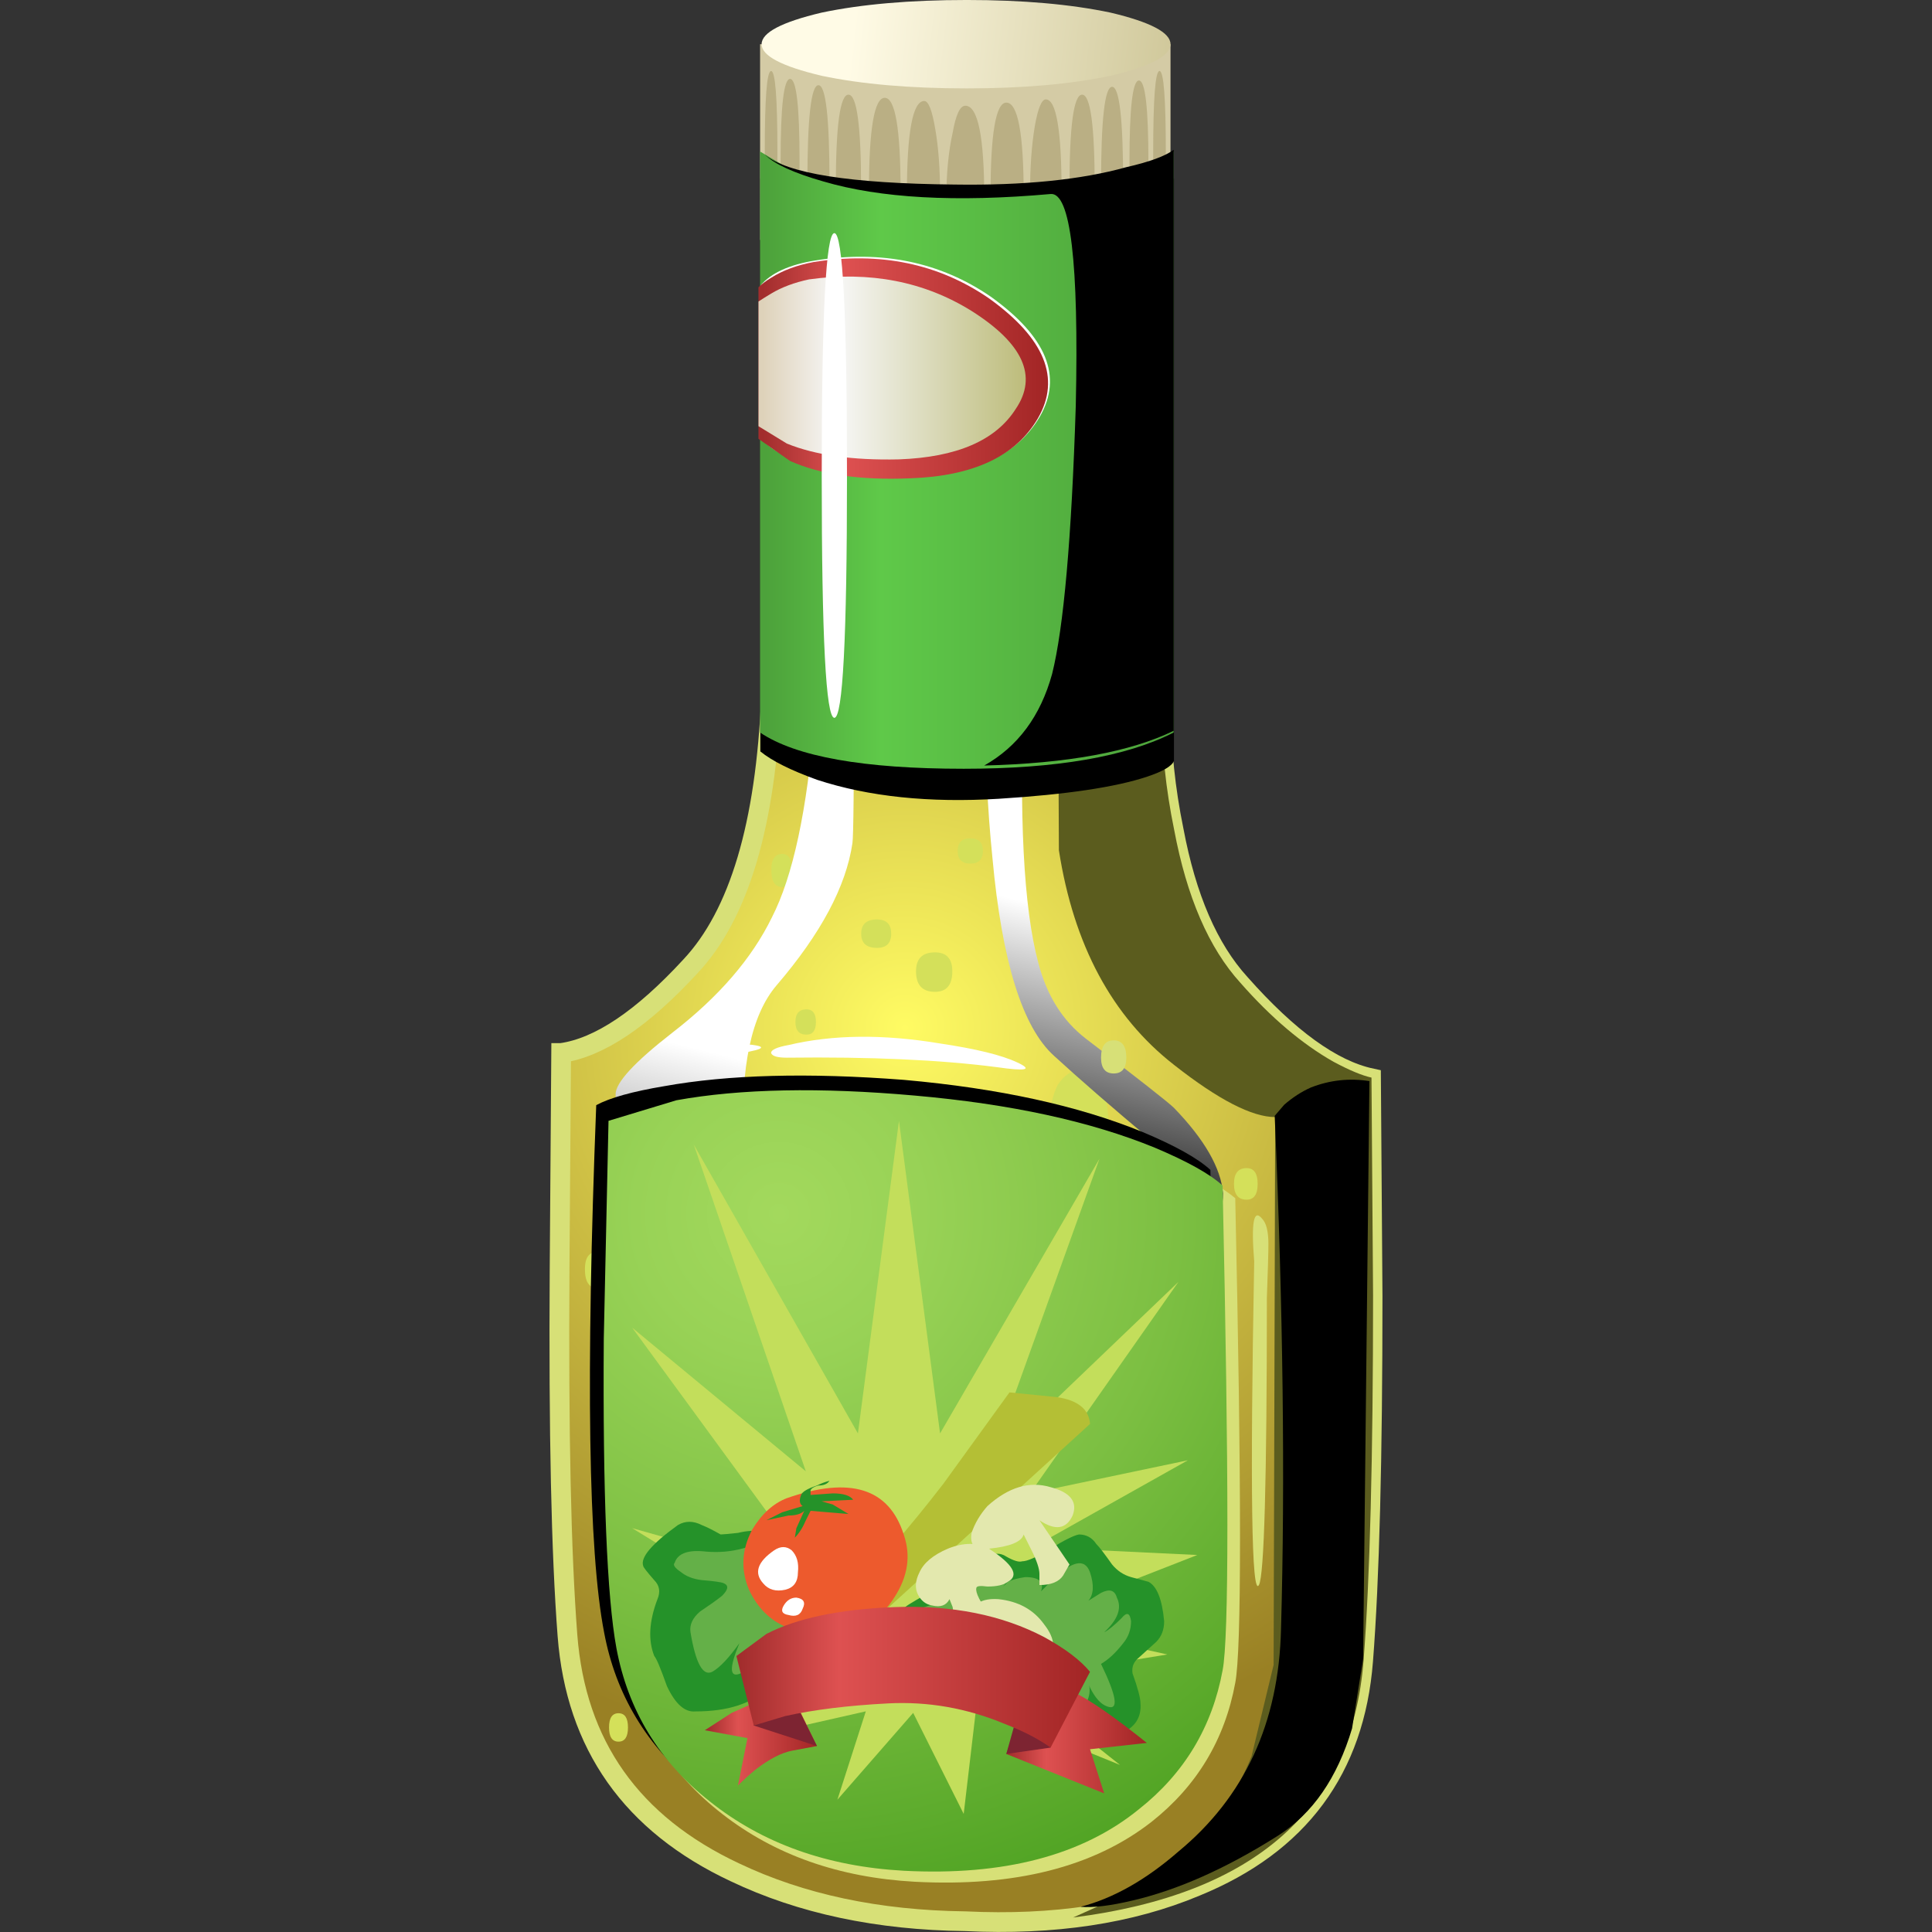 <?xml version="1.0" encoding="UTF-8" standalone="no"?>
<!-- Generator: Adobe Illustrator 15.1.0, SVG Export Plug-In . SVG Version: 6.00 Build 0)  -->

<svg
   xmlns:dc="http://purl.org/dc/elements/1.1/"
   xmlns:cc="http://creativecommons.org/ns#"
   xmlns:rdf="http://www.w3.org/1999/02/22-rdf-syntax-ns#"
   xmlns:svg="http://www.w3.org/2000/svg"
   xmlns="http://www.w3.org/2000/svg"
   xmlns:xlink="http://www.w3.org/1999/xlink"
   xmlns:sodipodi="http://sodipodi.sourceforge.net/DTD/sodipodi-0.dtd"
   xmlns:inkscape="http://www.inkscape.org/namespaces/inkscape"
   version="1.1"
   id="flash0.ai"
   x="0px"
   y="0px"
   width="256"
   height="256"
   viewBox="0 0 256 256"
   xml:space="preserve"
   sodipodi:docname="oily_dressing.svg"
   inkscape:version="0.92.4 (5da689c313, 2019-01-14)"
   inkscape:export-xdpi="10.5"
   inkscape:export-ydpi="10.5"><rect x="0" y="0" width="256" height="256" fill="#333333" stroke="none"/><title
   id="title2164">Oily Dressing</title><defs
   id="defs1355"><linearGradient
     inkscape:collect="always"
     xlink:href="#SVGID_10_"
     id="linearGradient2602"
     gradientUnits="userSpaceOnUse"
     gradientTransform="matrix(-0.24,-0.971,0.971,-0.24,18057.482,-2186.315)"
     x1="2216.292"
     y1="-18048.414"
     x2="2225.872"
     y2="-18048.414" /><linearGradient
     inkscape:collect="always"
     xlink:href="#SVGID_11_"
     id="linearGradient2604"
     gradientUnits="userSpaceOnUse"
     gradientTransform="matrix(-0.239,-0.971,0.971,-0.239,18054.014,-2180.58)"
     x1="2209.926"
     y1="-18044.57"
     x2="2221.616"
     y2="-18044.57" /><radialGradient
     inkscape:collect="always"
     xlink:href="#SVGID_12_"
     id="radialGradient2606"
     gradientUnits="userSpaceOnUse"
     gradientTransform="matrix(1,0,0,-1,0,-54.5)"
     cx="10.9"
     cy="-27.25"
     r="23.325" /></defs><sodipodi:namedview
   pagecolor="#ffffff"
   bordercolor="#666666"
   borderopacity="1"
   objecttolerance="10"
   gridtolerance="10"
   guidetolerance="10"
   inkscape:pageopacity="0"
   inkscape:pageshadow="2"
   inkscape:window-width="1920"
   inkscape:window-height="1025"
   id="namedview1353"
   showgrid="false"
   inkscape:zoom="0.96484053"
   inkscape:cx="26.913581"
   inkscape:cy="38.643778"
   inkscape:window-x="-8"
   inkscape:window-y="-8"
   inkscape:window-maximized="1"
   inkscape:current-layer="flash0.ai"
   fit-margin-top="0"
   fit-margin-left="0"
   fit-margin-right="0"
   fit-margin-bottom="0" />






<symbol
   id="flash0.ai_x2F_Layer_5_x2F__x3C_Group_x3E__x5F_5"
   viewBox="0.05 -55.15 10.05 55.15"
   transform="translate(-8.042,194.662)">
	<g
   id="Layer_1_101_">
		<g
   id="g54">
			<g
   id="g52">
				<path
   style="clip-rule:evenodd;fill:#5b5c1e;fill-rule:evenodd"
   d="M 0.15,-21.35 0.05,0 3.4,-0.1 v -16.75 c 0,-1.267 0.133,-2.55 0.4,-3.85 0.4,-2.133 1.1,-3.75 2.1,-4.85 0.967,-1.1 1.95,-1.934 2.95,-2.5 0.5,-0.267 0.9,-0.434 1.2,-0.5 l 0.05,-6.9 C 10.1,-40.583 10,-44.433 9.8,-47 9.433,-51.7 6.367,-54.417 0.6,-55.15 l 1.45,0.65 c 1.934,0.867 3.333,2.35 4.2,4.45 l 0.7,2.9 L 7,-29.8 c -0.733,0 -1.8,0.55 -3.2,1.65 -1.967,1.533 -3.183,3.8 -3.65,6.8 z"
   id="path50"
   inkscape:connector-curvature="0" />
			</g>
		</g>
	</g>
</symbol>
<symbol
   id="flash0.ai_x2F_Layer_5_x2F__x3C_Group_x3E__x5F_6"
   viewBox="0 -19.5 12.95 19.5"
   transform="translate(-8.042,194.662)">
	<g
   id="Layer_1_109_">
		<g
   id="g62">
			<g
   id="g60">
				<path
   style="clip-rule:evenodd;fill-rule:evenodd"
   d="m 11.45,-0.55 c 0.733,0.167 1.233,0.35 1.5,0.55 v -18.4 c -1.367,-0.667 -3.367,-1.033 -6,-1.1 1.066,0.6 1.783,1.567 2.15,2.9 0.367,1.467 0.617,4.3 0.75,8.5 0.1,4.533 -0.167,6.767 -0.8,6.7 -3,-0.267 -5.4,-0.133 -7.2,0.4 -0.933,0.267 -1.55,0.55 -1.85,0.85 0.7,-0.6 2.7,-0.917 6,-0.95 2.2,-0.033 4.017,0.15 5.45,0.55 z"
   id="path58"
   inkscape:connector-curvature="0" />
			</g>
		</g>
	</g>
</symbol>
<symbol
   id="flash0.ai_x2F_Layer_5_x2F__x3C_Path_x3E_"
   viewBox="0 -15.35 0.8 15.35"
   transform="translate(-8.042,194.662)">
	<g
   id="Layer_1_108_">
		<path
   style="clip-rule:evenodd;fill:#ffffff;fill-rule:evenodd"
   d="m 0.8,-7.7 c 0,-5.1 -0.133,-7.65 -0.4,-7.65 C 0.133,-15.35 0,-12.8 0,-7.7 0,-2.567 0.133,0 0.4,0 0.667,0 0.8,-2.567 0.8,-7.7 Z"
   id="path66"
   inkscape:connector-curvature="0" />
	</g>
</symbol>








































































<symbol
   id="flash0.ai_x2F_Layer_5_x2F__x3C_Path_x3E__x5F_3"
   viewBox="0 -6.963 9.173 6.98"
   transform="translate(-8.042,194.662)">
	<g
   id="Layer_1_107_">
		<path
   style="clip-rule:evenodd;fill:#ffffff;fill-rule:evenodd"
   d="M 7.3,-1.25 C 9.067,-2.517 9.584,-3.783 8.85,-5.05 8.15,-6.25 6.8,-6.883 4.8,-6.95 3.233,-7.017 1.967,-6.833 1,-6.4 0.5,-6.167 0.167,-5.933 0,-5.7 v 4.8 c 0.333,0.4 0.917,0.667 1.75,0.8 2.1,0.333 3.95,-0.05 5.55,-1.15 z"
   id="path403"
   inkscape:connector-curvature="0" />
	</g>
</symbol>
<symbol
   id="flash0.ai_x2F_Layer_5_x2F__x3C_Path_x3E__x5F_42"
   viewBox="0 -26.208 9.15 26.203"
   transform="translate(-8.042,194.662)">
	<g
   id="Layer_1_105_">
		<path
   style="clip-rule:evenodd;fill-rule:evenodd"
   d="m 7.3,-0.25 c 0.6,0.233 1.217,0.3 1.85,0.2 l -0.2,-18.3 -0.35,-2.2 C 8.133,-22.117 7.35,-23.25 6.25,-23.95 4.617,-24.983 3.083,-25.666 1.65,-26 0.95,-26.167 0.4,-26.233 0,-26.2 c 1.033,0.267 2.067,0.85 3.1,1.75 2.1,1.733 3.183,4.083 3.25,7.05 0.133,4.7 0.066,10.117 -0.2,16.25 l 0.3,0.35 C 6.717,-0.567 7,-0.383 7.3,-0.25 Z"
   id="path407"
   inkscape:connector-curvature="0" />
	</g>
</symbol>
<symbol
   id="flash0.ai_x2F_Layer_5_x2F__x3C_Path_x3E__x5F_45"
   viewBox="-0.05 -24.726 19.8 24.712"
   transform="translate(-8.042,194.662)">
	<g
   id="Layer_1_104_">
		<path
   style="clip-rule:evenodd;fill-rule:evenodd"
   d="m 19.6,-3 c 0.2,-9.233 0.2,-14.35 0,-15.35 -0.333,-1.833 -1.217,-3.316 -2.65,-4.45 -1.8,-1.434 -4.284,-2.067 -7.45,-1.9 -2.433,0.133 -4.483,0.85 -6.15,2.15 -1.6,1.3 -2.583,2.933 -2.95,4.9 -0.5,2.566 -0.583,8.133 -0.25,16.7 0.433,0.233 1.15,0.433 2.15,0.6 2.034,0.367 4.567,0.434 7.6,0.2 3,-0.267 5.517,-0.817 7.55,-1.65 1.033,-0.433 1.75,-0.833 2.15,-1.2 z"
   id="path411"
   inkscape:connector-curvature="0" />
	</g>
</symbol>
<symbol
   id="flash0.ai_x2F_Layer_5_x2F__x3C_Path_x3E__x5F_46"
   viewBox="-0.008 -18.05 7.508 18.05"
   transform="translate(-8.042,194.662)">
	<g
   id="Layer_1_103_">
		
			<linearGradient
   id="SVGID_10_"
   gradientUnits="userSpaceOnUse"
   x1="2216.292"
   y1="-18048.414"
   x2="2225.872"
   y2="-18048.414"
   gradientTransform="matrix(-0.24,-0.971,0.971,-0.24,18057.482,-2186.315)">
			<stop
   offset="0"
   style="stop-color:#FFFFFF"
   id="stop415" />
			<stop
   offset="1"
   style="stop-color:#000000"
   id="stop417" />
		</linearGradient>
		<path
   style="clip-rule:evenodd;fill:url(#linearGradient2602);fill-rule:evenodd"
   d="M 0,-0.85 1.2,0 c -0.167,-4.133 -0.017,-7.067 0.45,-8.8 0.267,-1.034 0.767,-1.833 1.5,-2.4 1.7,-1.3 2.633,-2.033 2.8,-2.2 0.966,-1 1.483,-1.9 1.55,-2.7 0,-0.4 -0.083,-0.7 -0.25,-0.9 l 0.1,-1.05 c -0.567,0.067 -0.85,0.583 -0.85,1.55 0,0.6 -0.433,1.3 -1.3,2.1 -1.233,1.033 -2.25,1.917 -3.05,2.65 -1,0.9 -1.65,2.983 -1.95,6.25 -0.167,1.633 -0.233,3.183 -0.2,4.65 z"
   id="path420"
   inkscape:connector-curvature="0" />
	</g>
</symbol>
<symbol
   id="flash0.ai_x2F_Layer_5_x2F__x3C_Path_x3E__x5F_47"
   viewBox="0 -19.45 7.55 19.469"
   transform="translate(-8.042,194.662)">
	<g
   id="Layer_1_102_">
		
			<linearGradient
   id="SVGID_11_"
   gradientUnits="userSpaceOnUse"
   x1="2209.926"
   y1="-18044.57"
   x2="2221.616"
   y2="-18044.57"
   gradientTransform="matrix(-0.239,-0.971,0.971,-0.239,18054.014,-2180.58)">
			<stop
   offset="0"
   style="stop-color:#FFFFFF"
   id="stop424" />
			<stop
   offset="1"
   style="stop-color:#000000"
   id="stop426" />
		</linearGradient>
		<path
   style="clip-rule:evenodd;fill:url(#linearGradient2604);fill-rule:evenodd"
   d="m 6.3,-2.8 c 0.2,0.9 0.417,1.633 0.65,2.2 0.4,1.1 0.6,0.733 0.6,-1.1 0,-3.167 -0.017,-4.85 -0.05,-5.05 -0.2,-1.367 -1,-2.867 -2.4,-4.5 -0.8,-0.933 -1.15,-2.583 -1.05,-4.95 0.034,-1.167 0.15,-2.25 0.35,-3.25 l -3.95,1.3 C 0.15,-16.717 0,-15.567 0,-14.7 c 0,0.367 0.6,1.017 1.8,1.95 1.467,1.133 2.517,2.35 3.15,3.65 0.667,1.3 1.117,3.4 1.35,6.3 z"
   id="path429"
   inkscape:connector-curvature="0" />
	</g>
</symbol>
<symbol
   id="flash0.ai_x2F_Layer_5_x2F__x3C_Path_x3E__x5F_5"
   viewBox="0 -19.69 13.1 19.69"
   transform="translate(-8.042,194.662)">
	<g
   id="Layer_1_106_">
		<path
   style="clip-rule:evenodd;fill-rule:evenodd"
   d="m 13.1,0 v -18.45 c -0.067,-0.167 -0.35,-0.333 -0.85,-0.5 -1,-0.333 -2.567,-0.566 -4.7,-0.7 -2.2,-0.133 -4.117,0.066 -5.75,0.6 -0.833,0.3 -1.433,0.6 -1.8,0.9 V 0 c 0.033,-0.167 0.317,-0.35 0.85,-0.55 1.066,-0.367 2.833,-0.567 5.3,-0.6 2.2,-0.033 4.017,0.15 5.45,0.55 0.733,0.2 1.233,0.4 1.5,0.6 z"
   id="path433"
   inkscape:connector-curvature="0" />
	</g>
</symbol>

<symbol
   id="flash0.ai_x2F_Layer_5_x2F__x3C_Path_x3E__x5F_51"
   viewBox="0 -3.2 1.85 3.2"
   transform="translate(-8.042,194.662)">
	<g
   id="Layer_1_99_">
		<path
   style="clip-rule:evenodd;fill:#d4e05a;fill-rule:evenodd"
   d="M 1.85,-1.6 C 1.85,-2.067 1.767,-2.45 1.6,-2.75 1.4,-3.05 1.167,-3.2 0.9,-3.2 0.667,-3.2 0.45,-3.05 0.25,-2.75 0.083,-2.417 0,-2.033 0,-1.6 0,-1.166 0.083,-0.783 0.25,-0.45 0.45,-0.15 0.667,0 0.9,0 1.167,0 1.4,-0.15 1.6,-0.45 1.767,-0.75 1.85,-1.133 1.85,-1.6 Z"
   id="path441"
   inkscape:connector-curvature="0" />
	</g>
</symbol>

<symbol
   id="flash0.ai_x2F_Layer_5_x2F__x3C_Path_x3E__x5F_53"
   viewBox="0 -0.9 0.6 0.9"
   transform="translate(-8.042,194.662)">
	<g
   id="Layer_1_97_">
		<path
   style="clip-rule:evenodd;fill:#d4e05a;fill-rule:evenodd"
   d="M 0.6,-0.45 C 0.6,-0.75 0.5,-0.9 0.3,-0.9 0.1,-0.9 0,-0.75 0,-0.45 0,-0.15 0.1,0 0.3,0 0.5,0 0.6,-0.15 0.6,-0.45 Z"
   id="path449"
   inkscape:connector-curvature="0" />
	</g>
</symbol>
<symbol
   id="flash0.ai_x2F_Layer_5_x2F__x3C_Path_x3E__x5F_54"
   viewBox="0 -1.3 0.65 1.3"
   transform="translate(-8.042,194.662)">
	<g
   id="Layer_1_96_">
		<path
   style="clip-rule:evenodd;fill:#d4e05a;fill-rule:evenodd"
   d="M 0.65,-0.65 C 0.65,-1.084 0.55,-1.3 0.35,-1.3 0.117,-1.3 0,-1.083 0,-0.65 0,-0.217 0.117,0 0.35,0 c 0.2,0 0.3,-0.217 0.3,-0.65 z"
   id="path453"
   inkscape:connector-curvature="0" />
	</g>
</symbol>
<symbol
   id="flash0.ai_x2F_Layer_5_x2F__x3C_Path_x3E__x5F_55"
   viewBox="0 -1.05 0.45 1.05"
   transform="translate(-8.042,194.662)">
	<g
   id="Layer_1_95_">
		<path
   style="clip-rule:evenodd;fill:#d4e05a;fill-rule:evenodd"
   d="M 0.45,-0.5 C 0.45,-0.867 0.383,-1.05 0.25,-1.05 0.083,-1.05 0,-0.867 0,-0.5 0,-0.167 0.083,0 0.25,0 c 0.133,0 0.2,-0.167 0.2,-0.5 z"
   id="path457"
   inkscape:connector-curvature="0" />
	</g>
</symbol>





<symbol
   id="flash0.ai_x2F_Layer_5_x2F__x3C_Path_x3E__x5F_61"
   viewBox="0 -0.8 0.65 0.8"
   transform="translate(-8.042,194.662)">
	<g
   id="Layer_1_89_">
		<path
   style="clip-rule:evenodd;fill:#d4e05a;fill-rule:evenodd"
   d="m 0.65,-0.4 c 0,-0.267 -0.1,-0.4 -0.3,-0.4 C 0.117,-0.8 0,-0.667 0,-0.4 0,-0.133 0.117,0 0.35,0 c 0.2,0 0.3,-0.133 0.3,-0.4 z"
   id="path481"
   inkscape:connector-curvature="0" />
	</g>
</symbol>
<symbol
   id="flash0.ai_x2F_Layer_5_x2F__x3C_Path_x3E__x5F_62"
   viewBox="0 -0.8 0.75 0.8"
   transform="translate(-8.042,194.662)">
	<g
   id="Layer_1_88_">
		<path
   style="clip-rule:evenodd;fill:#d4e05a;fill-rule:evenodd"
   d="M 0.75,-0.4 C 0.75,-0.667 0.633,-0.8 0.4,-0.8 0.133,-0.8 0,-0.667 0,-0.4 0,-0.133 0.133,0 0.4,0 0.633,0 0.75,-0.133 0.75,-0.4 Z"
   id="path485"
   inkscape:connector-curvature="0" />
	</g>
</symbol>
<symbol
   id="flash0.ai_x2F_Layer_5_x2F__x3C_Path_x3E__x5F_63"
   viewBox="0 -1.1 0.9 1.1"
   transform="translate(-8.042,194.662)">
	<g
   id="Layer_1_87_">
		<path
   style="clip-rule:evenodd;fill:#d4e05a;fill-rule:evenodd"
   d="M 0.9,-0.55 C 0.9,-0.917 0.75,-1.1 0.45,-1.1 0.15,-1.1 0,-0.917 0,-0.55 0,-0.183 0.15,0 0.45,0 0.75,0 0.9,-0.183 0.9,-0.55 Z"
   id="path489"
   inkscape:connector-curvature="0" />
	</g>
</symbol>
<symbol
   id="flash0.ai_x2F_Layer_5_x2F__x3C_Path_x3E__x5F_64"
   viewBox="0 -0.8 0.8 0.8"
   transform="translate(-8.042,194.662)">
	<g
   id="Layer_1_86_">
		<path
   style="clip-rule:evenodd;fill:#d4e05a;fill-rule:evenodd"
   d="M 0.8,-0.4 C 0.8,-0.667 0.667,-0.8 0.4,-0.8 0.133,-0.8 0,-0.667 0,-0.4 0,-0.133 0.133,0 0.4,0 0.667,0 0.8,-0.133 0.8,-0.4 Z"
   id="path493"
   inkscape:connector-curvature="0" />
	</g>
</symbol>
<symbol
   id="flash0.ai_x2F_Layer_5_x2F__x3C_Path_x3E__x5F_65"
   viewBox="0 -0.9 0.95 0.9"
   transform="translate(-8.042,194.662)">
	<g
   id="Layer_1_85_">
		<path
   style="clip-rule:evenodd;fill:#d4e05a;fill-rule:evenodd"
   d="M 0.95,-0.45 C 0.95,-0.75 0.8,-0.9 0.5,-0.9 0.167,-0.9 0,-0.75 0,-0.45 0,-0.15 0.167,0 0.5,0 0.8,0 0.95,-0.15 0.95,-0.45 Z"
   id="path497"
   inkscape:connector-curvature="0" />
	</g>
</symbol>
<symbol
   id="flash0.ai_x2F_Layer_5_x2F__x3C_Path_x3E__x5F_66"
   viewBox="0 -1.25 1.15 1.25"
   transform="translate(-8.042,194.662)">
	<g
   id="Layer_1_84_">
		<path
   style="clip-rule:evenodd;fill:#d4e05a;fill-rule:evenodd"
   d="M 1.15,-0.6 C 1.15,-1.033 0.967,-1.25 0.6,-1.25 0.2,-1.25 0,-1.033 0,-0.6 0,-0.2 0.2,0 0.6,0 0.967,0 1.15,-0.2 1.15,-0.6 Z"
   id="path501"
   inkscape:connector-curvature="0" />
	</g>
</symbol>
<symbol
   id="flash0.ai_x2F_Layer_5_x2F__x3C_Path_x3E__x5F_67"
   viewBox="-0.007 -55.576 25.757 55.576"
   transform="translate(-8.042,194.662)">
	<g
   id="Layer_1_83_">
		
			<radialGradient
   id="SVGID_12_"
   cx="10.9"
   cy="-27.25"
   r="23.325"
   gradientTransform="matrix(1,0,0,-1,0,-54.5)"
   gradientUnits="userSpaceOnUse">
			<stop
   offset="0"
   style="stop-color:#FFFB63"
   id="stop505" />
			<stop
   offset="1"
   style="stop-color:#998024"
   id="stop507" />
		</radialGradient>
		<path
   style="clip-rule:evenodd;fill:url(#radialGradient2606);fill-rule:evenodd"
   d="m 6.7,0 12.35,-0.4 v -16.75 c 0,-1.267 0.133,-2.55 0.4,-3.85 0.4,-2.133 1.1,-3.75 2.1,-4.85 0.967,-1.1 1.95,-1.933 2.95,-2.5 0.5,-0.267 0.9,-0.433 1.2,-0.5 l 0.05,-6.9 c 0,-5.133 -0.1,-8.983 -0.3,-11.55 -0.267,-3.434 -2.034,-5.817 -5.3,-7.15 -2.066,-0.867 -4.5,-1.233 -7.3,-1.1 -2.767,0.033 -5.2,0.55 -7.3,1.55 -3.267,1.533 -5.033,4.033 -5.3,7.5 -0.2,2.6 -0.283,6.45 -0.25,11.55 l 0.05,6.9 c 0.3,0.033 0.7,0.183 1.2,0.45 0.967,0.5 1.933,1.267 2.9,2.3 1.533,1.633 2.383,4.483 2.55,8.55 z"
   id="path510"
   inkscape:connector-curvature="0" />
	</g>
</symbol>



<symbol
   id="flash0.ai_x2F_Layer_5_x2F_Compound_Shape"
   viewBox="0 -19.5 12.95 19.5"
   transform="translate(-8.042,194.662)">
	<g
   id="Layer_1_117_">
		
			<use
   xlink:href="#flash0.ai_x2F_Layer_5_x2F__x3C_Group_x3E__x5F_6"
   width="12.95"
   height="19.5"
   y="-19.5"
   style="overflow:visible;opacity:0.18;enable-background:new"
   id="use526"
   x="0"
   transform="translate(8.042,-194.662)" />
	</g>
</symbol>
<symbol
   id="flash0.ai_x2F_Layer_5_x2F_Compound_Shape_x5F_1"
   viewBox="0.05 -55.15 10.05 55.15"
   transform="translate(-8.042,194.662)">
	<g
   id="Layer_1_116_">
		
			<use
   xlink:href="#flash0.ai_x2F_Layer_5_x2F__x3C_Group_x3E__x5F_5"
   width="10.05"
   height="55.15"
   x="0.05"
   y="-55.15"
   style="overflow:visible;opacity:0.301;enable-background:new"
   id="use530"
   transform="translate(8.042,-194.662)" />
	</g>
</symbol>






<g
   id="g1350"
   transform="matrix(5.811,0,0,5.811,26.078,-100.439)">
	
		
	
		
	
		
	
		
	
		
	
		
	
		
	
		
	
		
	
		
	
		
	
		
	
		
	
		
	
		
	
		
	
		
	
		
	
	
		
	
	
		
	
		
	
		
	
		<radialGradient
   id="SVGID_13_"
   cx="37.15"
   cy="32.15"
   r="20.775"
   gradientTransform="matrix(0.72,0,0,0.72,1.9,9.4)"
   gradientUnits="userSpaceOnUse">
		<stop
   offset="0"
   style="stop-color:#A3D95D"
   id="stop606" />
		<stop
   offset="0.184"
   style="stop-color:#98D256"
   id="stop608" />
		<stop
   offset="0.51"
   style="stop-color:#7CBF42"
   id="stop610" />
		<stop
   offset="0.929"
   style="stop-color:#4EA222"
   id="stop612" />
		<stop
   offset="1"
   style="stop-color:#459C1C"
   id="stop614" />
	</radialGradient>
	
	
	
		
	
	
	
	
	
	
	
	
	
	
	
	
	
	
	
	
	
		<linearGradient
   id="SVGID_14_"
   gradientUnits="userSpaceOnUse"
   x1="39.138"
   y1="46.051"
   x2="36.163"
   y2="46.051"
   gradientTransform="matrix(0.72,0,0,0.72,1.9,9.4)">
		<stop
   offset="0.012"
   style="stop-color:#A22D2D"
   id="stop655" />
		<stop
   offset="0.29"
   style="stop-color:#DE5151"
   id="stop657" />
		<stop
   offset="1"
   style="stop-color:#A22525"
   id="stop659" />
	</linearGradient>
	
	
		<linearGradient
   id="SVGID_15_"
   gradientUnits="userSpaceOnUse"
   x1="31.162"
   y1="46.151"
   x2="27.437"
   y2="46.151"
   gradientTransform="matrix(0.72,0,0,0.72,1.9,9.4)">
		<stop
   offset="0.012"
   style="stop-color:#A22D2D"
   id="stop664" />
		<stop
   offset="0.29"
   style="stop-color:#DE5151"
   id="stop666" />
		<stop
   offset="1"
   style="stop-color:#A22525"
   id="stop668" />
	</linearGradient>
	
	
	
	
		<linearGradient
   id="SVGID_16_"
   gradientUnits="userSpaceOnUse"
   x1="38.287"
   y1="44.497"
   x2="28.912"
   y2="44.497"
   gradientTransform="matrix(0.72,0,0,0.72,1.9,9.4)">
		<stop
   offset="0.012"
   style="stop-color:#A22D2D"
   id="stop677" />
		<stop
   offset="0.29"
   style="stop-color:#DE5151"
   id="stop679" />
		<stop
   offset="1"
   style="stop-color:#A22525"
   id="stop681" />
	</linearGradient>
	
	
	
		<linearGradient
   id="SVGID_17_"
   gradientUnits="userSpaceOnUse"
   x1="27.175"
   y1="1.175"
   x2="39.225"
   y2="1.175"
   gradientTransform="matrix(0.72,0,0,0.72,1.9,9.4)">
		<stop
   offset="0"
   style="stop-color:#FFFBE6"
   id="stop688" />
		<stop
   offset="1"
   style="stop-color:#CFC799"
   id="stop690" />
	</linearGradient>
	
	
	
	
	
	
	
	
	
	
	
	
	
	
	
		
	
		<linearGradient
   id="SVGID_18_"
   gradientUnits="userSpaceOnUse"
   x1="26.4"
   y1="12.175"
   x2="37.7"
   y2="12.175"
   gradientTransform="matrix(0.72,0,0,0.72,1.9,9.4)">
		<stop
   offset="0.012"
   style="stop-color:#4DA23B"
   id="stop723" />
		<stop
   offset="0.29"
   style="stop-color:#5FC949"
   id="stop725" />
		<stop
   offset="1"
   style="stop-color:#4DA23B"
   id="stop727" />
	</linearGradient>
	
	
		
	
		<linearGradient
   id="SVGID_19_"
   gradientUnits="userSpaceOnUse"
   x1="37.713"
   y1="9.774"
   x2="30.088"
   y2="9.774"
   gradientTransform="matrix(0.72,0,0,0.72,1.9,9.4)">
		<stop
   offset="0.012"
   style="stop-color:#A22D2D"
   id="stop734" />
		<stop
   offset="0.29"
   style="stop-color:#DE5151"
   id="stop736" />
		<stop
   offset="1"
   style="stop-color:#A22525"
   id="stop738" />
	</linearGradient>
	
	
		<linearGradient
   id="SVGID_20_"
   gradientUnits="userSpaceOnUse"
   x1="37.725"
   y1="9.777"
   x2="30.676"
   y2="9.777"
   gradientTransform="matrix(0.72,0,0,0.72,1.9,9.4)">
		<stop
   offset="0.012"
   style="stop-color:#DED2BA"
   id="stop743" />
		<stop
   offset="0.29"
   style="stop-color:#F7F7F7"
   id="stop745" />
		<stop
   offset="1"
   style="stop-color:#BDBC7B"
   id="stop747" />
	</linearGradient>
	
	
		
	
		
	
		
	
		
	
		
	
		
	
		
	
		
	
		
	
		
	
		
	
		
	
		
	
		
	
		
	
		
	
		
	
		
	
		
	
		
	
	
		
	
	
		
	
		
	
		
	
		<radialGradient
   id="SVGID_21_"
   cx="41.25"
   cy="42.65"
   r="22.375"
   gradientTransform="matrix(0.72,0,0,0.72,1.9,9.4)"
   gradientUnits="userSpaceOnUse">
		<stop
   offset="0"
   style="stop-color:#A3D95D"
   id="stop804" />
		<stop
   offset="0.184"
   style="stop-color:#98D256"
   id="stop806" />
		<stop
   offset="0.51"
   style="stop-color:#7CBF42"
   id="stop808" />
		<stop
   offset="0.929"
   style="stop-color:#4EA222"
   id="stop810" />
		<stop
   offset="1"
   style="stop-color:#459C1C"
   id="stop812" />
	</radialGradient>
	
	
	
		
	
	
	
	
	
	
	
	
	
	
	
	
	
	
	
	
	
		<linearGradient
   id="SVGID_22_"
   gradientUnits="userSpaceOnUse"
   x1="43.349"
   y1="57.601"
   x2="40.149"
   y2="57.601"
   gradientTransform="matrix(0.72,0,0,0.72,1.9,9.4)">
		<stop
   offset="0.012"
   style="stop-color:#A22D2D"
   id="stop853" />
		<stop
   offset="0.29"
   style="stop-color:#DE5151"
   id="stop855" />
		<stop
   offset="1"
   style="stop-color:#A22525"
   id="stop857" />
	</linearGradient>
	
	
		<linearGradient
   id="SVGID_23_"
   gradientUnits="userSpaceOnUse"
   x1="34.75"
   y1="57.702"
   x2="30.75"
   y2="57.702"
   gradientTransform="matrix(0.72,0,0,0.72,1.9,9.4)">
		<stop
   offset="0.012"
   style="stop-color:#A22D2D"
   id="stop862" />
		<stop
   offset="0.29"
   style="stop-color:#DE5151"
   id="stop864" />
		<stop
   offset="1"
   style="stop-color:#A22525"
   id="stop866" />
	</linearGradient>
	
	
	
	
		<linearGradient
   id="SVGID_24_"
   gradientUnits="userSpaceOnUse"
   x1="42.45"
   y1="55.897"
   x2="32.349"
   y2="55.897"
   gradientTransform="matrix(0.72,0,0,0.72,1.9,9.4)">
		<stop
   offset="0.012"
   style="stop-color:#A22D2D"
   id="stop875" />
		<stop
   offset="0.29"
   style="stop-color:#DE5151"
   id="stop877" />
		<stop
   offset="1"
   style="stop-color:#A22525"
   id="stop879" />
	</linearGradient>
	
	
	
		<linearGradient
   id="SVGID_25_"
   gradientUnits="userSpaceOnUse"
   x1="30.5"
   y1="9.25"
   x2="43.5"
   y2="9.25"
   gradientTransform="matrix(0.72,0,0,0.72,1.9,9.4)">
		<stop
   offset="0"
   style="stop-color:#FFFBE6"
   id="stop886" />
		<stop
   offset="1"
   style="stop-color:#CFC799"
   id="stop888" />
	</linearGradient>
	
	
	
	
	
	
	
	
	
	
	
	
	
	
	
		
	
		<linearGradient
   id="SVGID_26_"
   gradientUnits="userSpaceOnUse"
   x1="29.612"
   y1="21.125"
   x2="41.787"
   y2="21.125"
   gradientTransform="matrix(0.72,0,0,0.72,1.9,9.4)">
		<stop
   offset="0.012"
   style="stop-color:#4DA23B"
   id="stop921" />
		<stop
   offset="0.29"
   style="stop-color:#5FC949"
   id="stop923" />
		<stop
   offset="1"
   style="stop-color:#4DA23B"
   id="stop925" />
	</linearGradient>
	
	
		
	
		<linearGradient
   id="SVGID_27_"
   gradientUnits="userSpaceOnUse"
   x1="41.812"
   y1="18.542"
   x2="33.588"
   y2="18.542"
   gradientTransform="matrix(0.72,0,0,0.72,1.9,9.4)">
		<stop
   offset="0.012"
   style="stop-color:#A22D2D"
   id="stop932" />
		<stop
   offset="0.29"
   style="stop-color:#DE5151"
   id="stop934" />
		<stop
   offset="1"
   style="stop-color:#A22525"
   id="stop936" />
	</linearGradient>
	
	
		<linearGradient
   id="SVGID_28_"
   gradientUnits="userSpaceOnUse"
   x1="41.849"
   y1="18.504"
   x2="34.249"
   y2="18.504"
   gradientTransform="matrix(0.72,0,0,0.72,1.9,9.4)">
		<stop
   offset="0.012"
   style="stop-color:#DED2BA"
   id="stop941" />
		<stop
   offset="0.29"
   style="stop-color:#F7F7F7"
   id="stop943" />
		<stop
   offset="1"
   style="stop-color:#BDBC7B"
   id="stop945" />
	</linearGradient>
	
	
		
	
		
	
		
	
		
	
		
	
		
	
		
	
		
	
		
	
		
	
		
	
		
	
		
	
		
	
		
	
		
	
		
	
		
	
		
	
		
	
	
		
	
	
		
	
		
	
		
	
		<radialGradient
   id="SVGID_29_"
   cx="6.712"
   cy="40.827"
   r="23.053"
   gradientTransform="matrix(0.719,-0.043,0,-0.719,1.9,68.189)"
   gradientUnits="userSpaceOnUse">
		<stop
   offset="0"
   style="stop-color:#A3D95D"
   id="stop1002" />
		<stop
   offset="0.184"
   style="stop-color:#98D256"
   id="stop1004" />
		<stop
   offset="0.51"
   style="stop-color:#7CBF42"
   id="stop1006" />
		<stop
   offset="0.929"
   style="stop-color:#4EA222"
   id="stop1008" />
		<stop
   offset="1"
   style="stop-color:#459C1C"
   id="stop1010" />
	</radialGradient>
	
	
	
		
	
	
	
	
	
	
	
	
	
	
	
	
	
	
	
	
	
		<linearGradient
   id="SVGID_30_"
   gradientUnits="userSpaceOnUse"
   x1="4.508"
   y1="56.199"
   x2="7.814"
   y2="56.199"
   gradientTransform="matrix(0.719,-0.044,0,0.721,1.9,9.4)">
		<stop
   offset="0.012"
   style="stop-color:#A22D2D"
   id="stop1051" />
		<stop
   offset="0.29"
   style="stop-color:#DE5151"
   id="stop1053" />
		<stop
   offset="1"
   style="stop-color:#A22525"
   id="stop1055" />
	</linearGradient>
	
	
		<linearGradient
   id="SVGID_31_"
   gradientUnits="userSpaceOnUse"
   x1="13.362"
   y1="56.297"
   x2="17.494"
   y2="56.297"
   gradientTransform="matrix(0.719,-0.044,0,0.721,1.9,9.4)">
		<stop
   offset="0.012"
   style="stop-color:#A22D2D"
   id="stop1060" />
		<stop
   offset="0.29"
   style="stop-color:#DE5151"
   id="stop1062" />
		<stop
   offset="1"
   style="stop-color:#A22525"
   id="stop1064" />
	</linearGradient>
	
	
	
	
		<linearGradient
   id="SVGID_32_"
   gradientUnits="userSpaceOnUse"
   x1="5.472"
   y1="54.443"
   x2="15.866"
   y2="54.443"
   gradientTransform="matrix(0.719,-0.043,0,0.721,1.9,9.4)">
		<stop
   offset="0.012"
   style="stop-color:#A22D2D"
   id="stop1073" />
		<stop
   offset="0.29"
   style="stop-color:#DE5151"
   id="stop1075" />
		<stop
   offset="1"
   style="stop-color:#A22525"
   id="stop1077" />
	</linearGradient>
	
	
	
		<linearGradient
   id="SVGID_33_"
   gradientUnits="userSpaceOnUse"
   x1="9.39"
   y1="4.224"
   x2="19.053"
   y2="4.224"
   gradientTransform="matrix(0.715,0.082,-0.082,0.715,1.9,9.4)">
		<stop
   offset="0"
   style="stop-color:#FFFBE6"
   id="stop1084" />
		<stop
   offset="1"
   style="stop-color:#CFC799"
   id="stop1086" />
	</linearGradient>
	
	
	
	
	
	
	
	
	
	
	
	
	
	
	
		
	
		<linearGradient
   id="SVGID_34_"
   gradientUnits="userSpaceOnUse"
   x1="6.15"
   y1="17.85"
   x2="18.25"
   y2="17.85"
   gradientTransform="matrix(0.72,0,0,0.72,1.9,9.4)">
		<stop
   offset="0.012"
   style="stop-color:#4DA23B"
   id="stop1119" />
		<stop
   offset="0.29"
   style="stop-color:#5FC949"
   id="stop1121" />
		<stop
   offset="1"
   style="stop-color:#4DA23B"
   id="stop1123" />
	</linearGradient>
	
	
		
	
		<linearGradient
   id="SVGID_35_"
   gradientUnits="userSpaceOnUse"
   x1="6.125"
   y1="15.168"
   x2="14.575"
   y2="15.168"
   gradientTransform="matrix(0.72,0,0,0.72,1.9,9.4)">
		<stop
   offset="0.012"
   style="stop-color:#A22D2D"
   id="stop1130" />
		<stop
   offset="0.29"
   style="stop-color:#DE5151"
   id="stop1132" />
		<stop
   offset="1"
   style="stop-color:#A22525"
   id="stop1134" />
	</linearGradient>
	
	
		<linearGradient
   id="SVGID_36_"
   gradientUnits="userSpaceOnUse"
   x1="6.101"
   y1="15.179"
   x2="13.901"
   y2="15.179"
   gradientTransform="matrix(0.72,0,0,0.72,1.9,9.4)">
		<stop
   offset="0.012"
   style="stop-color:#DED2BA"
   id="stop1139" />
		<stop
   offset="0.29"
   style="stop-color:#F7F7F7"
   id="stop1141" />
		<stop
   offset="1"
   style="stop-color:#BDBC7B"
   id="stop1143" />
	</linearGradient>
	
	
		
	
		
	
		<use
   xlink:href="#flash0.ai_x2F_Layer_5_x2F__x3C_Path_x3E__x5F_67"
   width="25.757"
   height="55.576"
   x="-0.007"
   y="-55.576"
   transform="matrix(0.72,0,0,-0.72,14.09,161.257)"
   style="overflow:visible;opacity:0.57;enable-background:new"
   id="use1152" />
	
		<use
   xlink:href="#flash0.ai_x2F_Layer_5_x2F__x3C_Path_x3E__x5F_66"
   width="1.15"
   height="1.25"
   y="-1.25"
   transform="matrix(0.72,0,0,-0.72,22.19,179.157)"
   style="overflow:visible;opacity:0.449;enable-background:new"
   id="use1154"
   x="0" />
	
		<use
   xlink:href="#flash0.ai_x2F_Layer_5_x2F__x3C_Path_x3E__x5F_65"
   width="0.95"
   height="0.9"
   y="-0.9"
   transform="matrix(0.72,0,0,-0.72,20.94,178.407)"
   style="overflow:visible;opacity:0.449;enable-background:new"
   id="use1156"
   x="0" />
	
		<use
   xlink:href="#flash0.ai_x2F_Layer_5_x2F__x3C_Path_x3E__x5F_64"
   width="0.8"
   height="0.8"
   y="-0.8"
   transform="matrix(0.72,0,0,-0.72,23.14,176.557)"
   style="overflow:visible;opacity:0.449;enable-background:new"
   id="use1158"
   x="0" />
	
		<use
   xlink:href="#flash0.ai_x2F_Layer_5_x2F__x3C_Path_x3E__x5F_63"
   width="0.9"
   height="1.1"
   y="-1.1"
   transform="matrix(0.72,0,0,-0.72,26.59,176.657)"
   style="overflow:visible;opacity:0.449;enable-background:new"
   id="use1160"
   x="0" />
	
		<use
   xlink:href="#flash0.ai_x2F_Layer_5_x2F__x3C_Path_x3E__x5F_62"
   width="0.75"
   height="0.8"
   y="-0.8"
   transform="matrix(0.72,0,0,-0.72,27.34,177.957)"
   style="overflow:visible;opacity:0.449;enable-background:new"
   id="use1162"
   x="0" />
	
		<use
   xlink:href="#flash0.ai_x2F_Layer_5_x2F__x3C_Path_x3E__x5F_61"
   width="0.65"
   height="0.8"
   y="-0.8"
   transform="matrix(0.72,0,0,-0.72,19.44,180.457)"
   style="overflow:visible;opacity:0.449;enable-background:new"
   id="use1164"
   x="0" />
	
		<g
   id="use1166"
   transform="matrix(0.72,0,0,-0.72,13.1,36.756)">
	<g
   id="g2452">
		<path
   id="path2450"
   d="m 0.65,-0.5 c 0,-0.367 -0.1,-0.55 -0.3,-0.55 C 0.117,-1.05 0,-0.867 0,-0.5 0,-0.167 0.117,0 0.35,0 c 0.2,0 0.3,-0.167 0.3,-0.5 z"
   style="clip-rule:evenodd;fill:#d4e05a;fill-rule:evenodd"
   inkscape:connector-curvature="0" />
	</g>
</g>
	
		<g
   id="use1168"
   transform="matrix(0.72,0,0,-0.72,9.65,41.912)">
	<g
   id="g2440">
		<path
   id="path2438"
   d="M 0.7,-0.45 C 0.7,-0.717 0.583,-0.85 0.35,-0.85 0.117,-0.85 0,-0.717 0,-0.45 0,-0.15 0.117,0 0.35,0 0.583,0 0.7,-0.15 0.7,-0.45 Z"
   style="clip-rule:evenodd;fill:#d4e05a;fill-rule:evenodd"
   inkscape:connector-curvature="0" />
	</g>
</g>
	
		<g
   id="use1170"
   transform="matrix(0.72,0,0,-0.72,23.65,43.92)">
	<g
   id="g2416">
		<path
   id="path2414"
   d="M 0.75,-0.5 C 0.75,-0.833 0.633,-1 0.4,-1 0.133,-1 0,-0.833 0,-0.5 0,-0.167 0.133,0 0.4,0 0.633,0 0.75,-0.167 0.75,-0.5 Z"
   style="clip-rule:evenodd;fill:#d4e05a;fill-rule:evenodd"
   inkscape:connector-curvature="0" />
	</g>
</g>
	
		<g
   id="use1172"
   transform="matrix(0.72,0,0,-0.72,25.45,46.684)">
	<g
   id="g2422">
		<path
   id="path2420"
   d="m 0.55,-0.45 c 0,-0.333 -0.1,-0.5 -0.3,-0.5 C 0.083,-0.95 0,-0.783 0,-0.45 0,-0.15 0.083,0 0.25,0 c 0.2,0 0.3,-0.15 0.3,-0.45 z"
   style="clip-rule:evenodd;fill:#d4e05a;fill-rule:evenodd"
   inkscape:connector-curvature="0" />
	</g>
</g>
	
		<g
   id="use1174"
   transform="matrix(0.72,0,0,-0.72,26.15,44.768)">
	<g
   id="g2428">
		<path
   id="path2426"
   d="M 0.3,-0.3 C 0.3,-0.533 0.25,-0.65 0.15,-0.65 0.05,-0.65 0,-0.533 0,-0.3 0,-0.1 0.05,0 0.15,0 0.25,0 0.3,-0.1 0.3,-0.3 Z"
   style="clip-rule:evenodd;fill:#d4e05a;fill-rule:evenodd"
   inkscape:connector-curvature="0" />
	</g>
</g>
	
		<use
   xlink:href="#flash0.ai_x2F_Layer_5_x2F__x3C_Path_x3E__x5F_55"
   width="0.45"
   height="1.05"
   y="-1.05"
   transform="matrix(0.72,0,0,-0.72,31.741,191.657)"
   style="overflow:visible;opacity:0.449;enable-background:new"
   id="use1176"
   x="0" />
	
		<use
   xlink:href="#flash0.ai_x2F_Layer_5_x2F__x3C_Path_x3E__x5F_54"
   width="0.65"
   height="1.3"
   y="-1.3"
   transform="matrix(0.72,0,0,-0.72,31.04,194.357)"
   style="overflow:visible;opacity:0.449;enable-background:new"
   id="use1178"
   x="0" />
	
		<use
   xlink:href="#flash0.ai_x2F_Layer_5_x2F__x3C_Path_x3E__x5F_53"
   width="0.6"
   height="0.9"
   y="-0.9"
   transform="matrix(0.72,0,0,-0.72,15.19,196.507)"
   style="overflow:visible;opacity:0.449;enable-background:new"
   id="use1180"
   x="0" />
	
		<g
   id="use1182"
   transform="matrix(0.72,0,0,-0.72,8.85,45.828)">
	<g
   id="g2380">
		<path
   id="path2378"
   d="m 0.8,-0.55 c 0,-0.4 -0.133,-0.6 -0.4,-0.6 -0.267,0 -0.4,0.2 -0.4,0.6 C 0,-0.183 0.133,0 0.4,0 0.667,0 0.8,-0.183 0.8,-0.55 Z"
   style="clip-rule:evenodd;fill:#d4e05a;fill-rule:evenodd"
   inkscape:connector-curvature="0" />
	</g>
</g>
	
		<use
   xlink:href="#flash0.ai_x2F_Layer_5_x2F__x3C_Path_x3E__x5F_51"
   width="1.85"
   height="3.2"
   y="-3.2"
   transform="matrix(0.72,0,0,-0.72,25.241,181.857)"
   style="overflow:visible;opacity:0.449;enable-background:new"
   id="use1184"
   x="0" />
	
		<g
   id="use1186"
   transform="matrix(0.72,0,0,-0.72,21.1,43.008)">
	<g
   id="g2368">
		<path
   id="path2366"
   d="m 1.25,-0.7 c 0,-0.466 -0.2,-0.7 -0.6,-0.7 C 0.217,-1.4 0,-1.167 0,-0.7 0,-0.233 0.217,0 0.65,0 c 0.4,0 0.6,-0.233 0.6,-0.7 z"
   style="clip-rule:evenodd;fill:#d4e05a;fill-rule:evenodd"
   inkscape:connector-curvature="0" />
	</g>
</g>
	<path
   style="clip-rule:evenodd;fill:none;fill-rule:evenodd;stroke:#d7e077;stroke-width:0.45"
   d="m 8.308,41.295 -0.036,4.968 c -0.023,3.672 0.036,6.443 0.18,8.315 0.192,2.496 1.464,4.296 3.816,5.399 1.512,0.721 3.264,1.092 5.256,1.116 2.016,0.097 3.768,-0.168 5.256,-0.792 2.352,-0.96 3.623,-2.676 3.815,-5.147 0.145,-1.848 0.216,-4.62 0.216,-8.316 L 26.775,41.87 C 25.887,41.679 24.892,40.958 23.788,39.71 23.068,38.919 22.564,37.755 22.276,36.219 22.084,35.283 21.988,34.36 21.988,33.448 V 21.388 L 13.095,21.1 v 12.06 c -0.12,2.928 -0.732,4.979 -1.835,6.155 -1.104,1.2 -2.088,1.86 -2.952,1.98 z"
   id="path1188"
   inkscape:connector-curvature="0" />
	
		<use
   xlink:href="#flash0.ai_x2F_Layer_5_x2F_Compound_Shape_x5F_1"
   width="10.05"
   height="55.15"
   x="0.05"
   y="-55.15"
   transform="matrix(0.72,0,0,-0.72,25.34,161.457)"
   style="overflow:visible;opacity:0.301;enable-background:new"
   id="use1190" />
	<path
   style="clip-rule:evenodd;fill:#d7e077;fill-rule:evenodd"
   d="m 23.679,44.606 c 0.145,6.623 0.145,10.308 0,11.052 -0.239,1.296 -0.876,2.352 -1.908,3.168 -1.319,1.031 -3.119,1.487 -5.399,1.367 C 14.644,60.097 13.18,59.582 11.98,58.646 10.804,57.734 10.084,56.57 9.82,55.154 9.604,53.978 9.52,51.627 9.568,48.098 l 0.108,-4.969 1.548,-0.467 c 1.464,-0.265 3.276,-0.301 5.436,-0.108 2.16,0.191 3.983,0.588 5.472,1.188 0.719,0.313 1.235,0.601 1.547,0.864 z"
   id="path1192"
   inkscape:connector-curvature="0" />
	
		<use
   xlink:href="#flash0.ai_x2F_Layer_5_x2F__x3C_Path_x3E__x5F_47"
   width="7.55"
   height="19.469"
   y="-19.45"
   transform="matrix(0.72,0,0,-0.72,15.34,171.807)"
   style="overflow:visible;opacity:0.34;enable-background:new"
   id="use1194"
   x="0" />
	
		<use
   xlink:href="#flash0.ai_x2F_Layer_5_x2F__x3C_Path_x3E__x5F_46"
   width="7.508"
   height="18.05"
   x="-0.008"
   y="-18.05"
   transform="matrix(0.72,0,0,-0.72,23.79,173.057)"
   style="overflow:visible;opacity:0.281;enable-background:new"
   id="use1196" />
	
		<use
   xlink:href="#flash0.ai_x2F_Layer_5_x2F__x3C_Path_x3E__x5F_45"
   width="19.8"
   height="24.712"
   x="-0.05"
   y="-24.726"
   transform="matrix(0.72,0,0,-0.72,14.79,181.957)"
   style="overflow:visible;opacity:0.23;enable-background:new"
   id="use1198" />
	
		<radialGradient
   id="SVGID_37_"
   cx="15.8"
   cy="49.4"
   r="24.812"
   gradientTransform="matrix(0.72,0,0,-0.72,1.9,80.533)"
   gradientUnits="userSpaceOnUse">
		<stop
   offset="0"
   style="stop-color:#A3D95D"
   id="stop1200" />
		<stop
   offset="0.184"
   style="stop-color:#98D256"
   id="stop1202" />
		<stop
   offset="0.51"
   style="stop-color:#7CBF42"
   id="stop1204" />
		<stop
   offset="0.929"
   style="stop-color:#4EA222"
   id="stop1206" />
		<stop
   offset="1"
   style="stop-color:#459C1C"
   id="stop1208" />
	</radialGradient>
	<path
   style="clip-rule:evenodd;fill:url(#SVGID_37_);fill-rule:evenodd"
   d="m 23.391,44.318 c 0.145,6.624 0.145,10.308 0,11.052 -0.239,1.296 -0.875,2.352 -1.907,3.168 C 20.188,59.594 18.4,60.061 16.12,59.942 14.369,59.845 12.892,59.317 11.692,58.357 10.54,57.446 9.832,56.281 9.568,54.866 9.352,53.69 9.256,51.338 9.28,47.81 l 0.108,-4.968 1.548,-0.469 c 1.464,-0.264 3.276,-0.299 5.436,-0.107 2.185,0.192 4.008,0.588 5.472,1.188 0.743,0.313 1.26,0.601 1.547,0.864 z"
   id="path1211"
   inkscape:connector-curvature="0" />
	<path
   style="clip-rule:evenodd;fill:#d7e077;fill-rule:evenodd"
   d="m 21.195,41.402 c 0,0.24 -0.096,0.36 -0.288,0.36 -0.191,0 -0.288,-0.12 -0.288,-0.36 0,-0.264 0.097,-0.396 0.288,-0.396 0.193,10e-4 0.288,0.133 0.288,0.396 z"
   id="path1213"
   inkscape:connector-curvature="0" />
	
		<use
   xlink:href="#flash0.ai_x2F_Layer_5_x2F__x3C_Path_x3E__x5F_42"
   width="9.15"
   height="26.203"
   y="-26.208"
   transform="matrix(0.72,0,0,-0.72,25.941,182.057)"
   style="overflow:visible;opacity:0.199;enable-background:new"
   id="use1215"
   x="0" />
	<path
   style="clip-rule:evenodd;fill:#ffffff;fill-rule:evenodd"
   d="m 13.455,41.402 c -0.216,0 -0.335,-0.035 -0.36,-0.107 0,-0.072 0.132,-0.133 0.396,-0.181 1.008,-0.239 2.159,-0.252 3.456,-0.036 0.815,0.121 1.403,0.264 1.763,0.433 0.36,0.168 0.205,0.204 -0.468,0.107 -1.294,-0.168 -2.891,-0.239 -4.787,-0.216 z"
   id="path1217"
   inkscape:connector-curvature="0" />
	<path
   style="clip-rule:evenodd;fill:#ffffff;fill-rule:evenodd"
   d="m 12.699,41.114 c 0.336,0.048 0.168,0.12 -0.504,0.216 -0.048,-0.048 0,-0.096 0.144,-0.144 0.12,-0.072 0.241,-0.095 0.36,-0.072 z"
   id="path1219"
   inkscape:connector-curvature="0" />
	<path
   style="clip-rule:evenodd;fill:#d7e077;fill-rule:evenodd"
   d="m 24.291,45.074 c 0.096,0.097 0.144,0.288 0.144,0.576 0,0.191 -0.012,0.601 -0.035,1.224 0,4.152 -0.061,6.336 -0.181,6.553 -0.168,0.287 -0.204,-2.172 -0.108,-7.38 -0.072,-0.889 -0.012,-1.212 0.18,-0.973 z"
   id="path1221"
   inkscape:connector-curvature="0" />
	<path
   style="clip-rule:evenodd;fill:#d7e077;fill-rule:evenodd"
   d="m 15.075,51.267 c 0.216,-0.097 0.3,-0.097 0.252,0 -0.048,0.071 -0.216,0.264 -0.503,0.576 -0.456,0.527 -0.996,0.827 -1.62,0.899 -0.192,0.048 -0.204,-0.012 -0.036,-0.18 0.168,-0.145 0.396,-0.265 0.684,-0.36 0.216,-0.072 0.444,-0.228 0.684,-0.468 0.239,-0.263 0.42,-0.42 0.539,-0.467 z"
   id="path1223"
   inkscape:connector-curvature="0" />
	<polygon
   style="clip-rule:evenodd;fill:#c3de5b;fill-rule:evenodd"
   points="20.583,43.707 18.099,50.618 22.383,46.515 18.999,51.338 22.599,50.582 19.071,52.563 22.814,52.742 18.855,54.29 22.131,55.01 18.604,55.586 21.051,57.529 17.775,56.198 17.487,58.646 16.335,56.342 14.607,58.322 15.255,56.307 12.555,56.918 14.427,55.586 10.792,55.37 14.319,54.83 9.928,52.13 14.14,53.318 9.928,47.559 13.887,50.834 11.332,43.383 15.075,49.97 16.011,42.843 16.948,49.97 "
   id="polygon1225" />
	<path
   style="clip-rule:evenodd;fill:#259229;fill-rule:evenodd"
   d="m 10.504,53.75 c 0.071,-0.168 0.047,-0.312 -0.072,-0.432 -0.168,-0.192 -0.252,-0.301 -0.252,-0.324 -0.072,-0.192 0.192,-0.504 0.792,-0.936 0.168,-0.097 0.348,-0.097 0.54,0 0.12,0.048 0.264,0.12 0.432,0.216 0.047,0 0.18,-0.013 0.396,-0.036 0.192,-0.048 0.384,-0.06 0.576,-0.036 0.192,0.048 0.3,0.12 0.324,0.216 0,0.192 0.036,0.336 0.108,0.432 0.121,0.168 0.264,0.24 0.432,0.217 0.12,-0.024 0.336,-0.061 0.648,-0.108 0.36,0.024 0.744,0.372 1.152,1.044 0.384,0.336 0.469,0.564 0.252,0.685 -0.096,0.071 -0.275,0.119 -0.54,0.144 h -0.828 c -0.408,-0.024 -0.888,0.288 -1.44,0.937 -0.36,0.359 -0.912,0.54 -1.656,0.54 -0.24,0.023 -0.456,-0.168 -0.648,-0.577 -0.145,-0.407 -0.24,-0.636 -0.288,-0.684 -0.144,-0.361 -0.12,-0.794 0.072,-1.298 z"
   id="path1227"
   inkscape:connector-curvature="0" />
	<path
   style="clip-rule:evenodd;fill:#259229;fill-rule:evenodd"
   d="m 17.955,52.814 c 0.192,-0.12 0.36,-0.133 0.504,-0.036 0.168,0.096 0.289,0.132 0.36,0.108 0.12,0 0.336,-0.097 0.648,-0.289 0.312,-0.191 0.527,-0.3 0.647,-0.323 0.168,0 0.3,0.072 0.396,0.216 0.072,0.072 0.192,0.229 0.36,0.468 0.12,0.145 0.264,0.24 0.433,0.288 0.095,0.024 0.228,0.061 0.396,0.107 0.191,0.097 0.313,0.396 0.359,0.9 0,0.192 -0.06,0.348 -0.18,0.469 l -0.396,0.359 c -0.12,0.096 -0.168,0.216 -0.145,0.36 0.12,0.336 0.181,0.563 0.181,0.684 0.023,0.288 -0.097,0.504 -0.36,0.647 -0.12,0.048 -0.3,0.108 -0.54,0.181 -0.12,0.072 -0.24,0.048 -0.36,-0.072 -0.12,-0.096 -0.191,-0.24 -0.216,-0.433 -0.023,-0.143 -0.155,-0.299 -0.396,-0.467 -0.288,-0.168 -0.492,-0.301 -0.612,-0.396 -0.12,-0.096 -0.288,-0.18 -0.504,-0.252 -0.312,-0.096 -0.563,-0.204 -0.756,-0.324 -0.24,-0.144 -0.443,-0.204 -0.611,-0.18 -0.192,0.072 -0.384,0.12 -0.576,0.144 -0.24,0.024 -0.468,-0.048 -0.684,-0.216 l -0.252,-0.288 c 0.025,-0.119 0.061,-0.204 0.108,-0.252 0.12,-0.071 0.252,-0.168 0.396,-0.288 0.048,-0.048 0.336,-0.216 0.864,-0.503 0.313,-0.216 0.624,-0.42 0.936,-0.612 z"
   id="path1229"
   inkscape:connector-curvature="0" />
	<path
   style="clip-rule:evenodd;fill:#64b048;fill-rule:evenodd"
   d="m 16.803,53.858 c 0.145,-0.048 0.3,-0.12 0.468,-0.216 0.072,-0.072 0.108,-0.085 0.108,-0.036 0,0.071 0.132,0.023 0.396,-0.145 0.024,-0.072 0.048,-0.132 0.073,-0.18 0.096,-0.12 0.216,-0.156 0.36,-0.108 0.24,0.048 0.299,0.145 0.18,0.288 0.024,-0.023 0.06,-0.061 0.107,-0.108 0.096,-0.047 0.228,-0.083 0.396,-0.107 0.312,0 0.432,0.107 0.36,0.324 l 0.217,-0.217 c 0.479,-0.479 0.779,-0.552 0.899,-0.216 0.096,0.289 0.084,0.505 -0.036,0.648 l 0.288,-0.18 c 0.192,-0.097 0.313,-0.061 0.36,0.107 0.12,0.24 0.023,0.504 -0.289,0.792 0.097,-0.048 0.229,-0.155 0.397,-0.323 0.119,-0.145 0.191,-0.121 0.216,0.071 0,0.192 -0.061,0.36 -0.181,0.504 -0.168,0.216 -0.336,0.372 -0.504,0.469 0.36,0.743 0.408,1.067 0.145,0.972 -0.145,-0.048 -0.276,-0.192 -0.396,-0.432 L 20.349,55.71 c 0.022,0.135 0.005,0.261 -0.055,0.378 -0.096,0.217 -0.239,0.024 -0.432,-0.576 -0.023,-0.144 -0.156,-0.299 -0.396,-0.468 l -0.36,-0.252 0.107,0.468 c 0,0.264 -0.18,0.145 -0.54,-0.359 -0.12,-0.145 -0.348,-0.301 -0.684,-0.469 0.054,0.043 0.066,0.078 0.036,0.108 -0.048,0.072 -0.168,0.096 -0.36,0.072 -0.504,-0.096 -0.9,-0.168 -1.188,-0.216 -0.168,-0.024 -0.384,-0.013 -0.648,0.035 -0.288,0.048 -0.468,0.072 -0.54,0.072 -0.384,-0.144 -0.648,-0.228 -0.792,-0.252 -0.072,-0.023 -0.156,0.012 -0.252,0.108 -0.144,0.144 -0.276,0.239 -0.396,0.287 -0.24,0.097 -0.336,0.025 -0.288,-0.216 -0.168,0.313 -0.324,0.505 -0.468,0.576 -0.167,0.072 -0.24,0 -0.216,-0.216 -0.072,0.336 -0.228,0.552 -0.468,0.648 -0.264,0.119 -0.276,-0.108 -0.036,-0.685 -0.24,0.336 -0.444,0.552 -0.612,0.648 -0.216,0.119 -0.384,-0.18 -0.504,-0.9 -0.024,-0.168 0.048,-0.323 0.216,-0.468 0.216,-0.145 0.384,-0.264 0.504,-0.36 0.144,-0.144 0.156,-0.239 0.036,-0.288 -0.047,-0.023 -0.216,-0.048 -0.503,-0.071 -0.192,-0.024 -0.348,-0.084 -0.468,-0.181 -0.144,-0.096 -0.192,-0.168 -0.144,-0.216 0.072,-0.216 0.312,-0.3 0.72,-0.252 0.288,0.024 0.564,0 0.828,-0.072 0.168,-0.047 0.288,-0.047 0.36,0 0.023,0.024 0.096,0.121 0.216,0.289 0.144,0.144 0.612,0.384 1.404,0.72 0.264,0.216 0.456,0.348 0.576,0.396 0.024,0 0.18,0.013 0.468,0.036 0.385,0.075 0.829,0.016 1.333,-0.176 z"
   id="path1231"
   inkscape:connector-curvature="0" />
	<path
   style="clip-rule:evenodd;fill:#b4bf35;fill-rule:evenodd"
   d="m 17.02,51.122 1.511,-2.088 1.081,0.108 c 0.479,0.071 0.731,0.275 0.756,0.611 l -6.48,5.904 c -0.144,0.168 -0.408,0.216 -0.792,0.144 -0.216,-0.048 -0.36,-0.155 -0.432,-0.323 v -0.217 c 0.672,-0.407 1.44,-1.008 2.304,-1.8 0.551,-0.503 1.235,-1.282 2.052,-2.339 z"
   id="path1233"
   inkscape:connector-curvature="0" />
	<path
   style="clip-rule:evenodd;fill:#ed5a2d;fill-rule:evenodd"
   d="m 13.455,51.446 c 1.44,-0.504 2.328,-0.229 2.664,0.828 0.168,0.479 0.097,0.96 -0.216,1.439 -0.288,0.456 -0.66,0.708 -1.116,0.756 -1.08,0.192 -1.812,-0.119 -2.196,-0.936 -0.192,-0.456 -0.168,-0.912 0.072,-1.368 0.216,-0.358 0.481,-0.599 0.792,-0.719 z"
   id="path1235"
   inkscape:connector-curvature="0" />
	<path
   style="clip-rule:evenodd;fill:#259229;fill-rule:evenodd"
   d="m 13.815,51.627 c -0.072,-0.049 -0.084,-0.133 -0.036,-0.253 0.024,-0.071 0.144,-0.145 0.36,-0.216 0.096,-0.048 0.192,-0.084 0.288,-0.108 -0.048,0.072 -0.132,0.108 -0.252,0.108 -0.096,0.023 -0.156,0.06 -0.18,0.108 0,0.048 0,0.084 0,0.107 l 0.504,-0.036 c 0.24,0 0.396,0.048 0.468,0.145 l -0.72,0.036 0.253,0.072 0.36,0.217 -0.864,-0.072 -0.108,0.216 c -0.072,0.168 -0.156,0.3 -0.252,0.396 l 0.036,-0.217 0.18,-0.396 c -0.072,0.072 -0.192,0.108 -0.36,0.108 l -0.504,0.107 0.36,-0.181 z"
   id="path1237"
   inkscape:connector-curvature="0" />
	<path
   style="clip-rule:evenodd;fill:#ffffff;fill-rule:evenodd"
   d="m 13.167,52.634 c 0.144,-0.096 0.276,-0.096 0.396,0 0.12,0.12 0.168,0.288 0.144,0.504 0,0.216 -0.096,0.349 -0.288,0.396 -0.216,0.048 -0.384,0 -0.504,-0.145 -0.216,-0.239 -0.131,-0.491 0.252,-0.755 z"
   id="path1239"
   inkscape:connector-curvature="0" />
	<path
   style="clip-rule:evenodd;fill:#ffffff;fill-rule:evenodd"
   d="m 13.671,53.714 c 0.168,0.024 0.216,0.108 0.144,0.253 -0.048,0.143 -0.156,0.191 -0.324,0.143 -0.145,-0.023 -0.18,-0.095 -0.108,-0.216 0.072,-0.12 0.168,-0.18 0.288,-0.18 z"
   id="path1241"
   inkscape:connector-curvature="0" />
	<path
   style="clip-rule:evenodd;fill:#e3e8ae;fill-rule:evenodd"
   d="m 17.775,53.498 c -0.024,0.097 0.084,0.313 0.324,0.648 -0.072,0.216 -0.216,0.323 -0.432,0.323 h -0.36 l -0.072,-0.54 -0.072,-0.18 c -0.073,0.144 -0.204,0.191 -0.396,0.144 -0.144,-0.023 -0.252,-0.107 -0.324,-0.251 -0.072,-0.145 -0.061,-0.313 0.036,-0.505 0.096,-0.216 0.312,-0.396 0.648,-0.54 0.36,-0.144 0.671,-0.144 0.936,0 0.552,0.36 0.696,0.612 0.432,0.756 -0.096,0.073 -0.252,0.108 -0.468,0.108 -0.168,-0.023 -0.252,-0.011 -0.252,0.037 z"
   id="path1243"
   inkscape:connector-curvature="0" />
	<path
   style="clip-rule:evenodd;fill:#e3e8ae;fill-rule:evenodd"
   d="m 18.063,52.598 c -0.313,0.048 -0.444,-0.071 -0.396,-0.359 0.072,-0.216 0.192,-0.42 0.36,-0.611 0.479,-0.433 0.96,-0.577 1.44,-0.433 0.455,0.12 0.623,0.336 0.503,0.648 -0.144,0.312 -0.396,0.348 -0.756,0.107 l 0.685,1.008 -0.145,0.252 c -0.096,0.144 -0.275,0.217 -0.54,0.217 v -0.253 c 0,-0.119 -0.06,-0.3 -0.18,-0.54 l -0.18,-0.359 c -0.047,0.167 -0.311,0.276 -0.791,0.323 z"
   id="path1245"
   inkscape:connector-curvature="0" />
	<path
   style="clip-rule:evenodd;fill:#e3e8ae;fill-rule:evenodd"
   d="m 18.531,55.37 -0.576,0.359 -0.251,0.217 c -0.145,-0.097 -0.265,-0.205 -0.36,-0.324 l -0.18,-0.216 c 0.36,-0.217 0.564,-0.372 0.611,-0.468 l 0.108,-0.181 -0.18,-0.18 c -0.048,-0.145 -0.073,-0.288 -0.073,-0.432 0.049,-0.288 0.265,-0.421 0.648,-0.396 0.456,0.048 0.804,0.24 1.044,0.576 0.264,0.336 0.275,0.624 0.036,0.863 -0.335,0.362 -0.61,0.422 -0.827,0.182 z"
   id="path1247"
   inkscape:connector-curvature="0" />
	
		<linearGradient
   id="SVGID_38_"
   gradientUnits="userSpaceOnUse"
   x1="13.475"
   y1="65.951"
   x2="17.025"
   y2="65.951"
   gradientTransform="matrix(0.72,0,0,0.72,1.9,9.4)">
		<stop
   offset="0.012"
   style="stop-color:#A22D2D"
   id="stop1249" />
		<stop
   offset="0.29"
   style="stop-color:#DE5151"
   id="stop1251" />
		<stop
   offset="1"
   style="stop-color:#A22525"
   id="stop1253" />
	</linearGradient>
	<path
   style="clip-rule:evenodd;fill:url(#SVGID_38_);fill-rule:evenodd"
   d="m 13.492,55.767 0.648,1.331 -0.576,0.108 c -0.24,0.048 -0.516,0.192 -0.828,0.432 -0.144,0.12 -0.276,0.24 -0.396,0.36 l 0.216,-1.08 -0.972,-0.18 0.612,-0.396 z"
   id="path1256"
   inkscape:connector-curvature="0" />
	
		<linearGradient
   id="SVGID_39_"
   gradientUnits="userSpaceOnUse"
   x1="22.975"
   y1="66.075"
   x2="27.425"
   y2="66.075"
   gradientTransform="matrix(0.72,0,0,0.72,1.9,9.4)">
		<stop
   offset="0.012"
   style="stop-color:#A22D2D"
   id="stop1258" />
		<stop
   offset="0.29"
   style="stop-color:#DE5151"
   id="stop1260" />
		<stop
   offset="1"
   style="stop-color:#A22525"
   id="stop1262" />
	</linearGradient>
	<path
   style="clip-rule:evenodd;fill:url(#SVGID_39_);fill-rule:evenodd"
   d="m 20.69,58.178 -2.231,-0.899 0.396,-1.188 0.36,-0.216 c 0.313,-0.145 0.576,-0.145 0.793,0 0.384,0.191 0.936,0.575 1.655,1.152 l -1.296,0.144 z"
   id="path1265"
   inkscape:connector-curvature="0" />
	<polygon
   style="clip-rule:evenodd;fill:#7d2432;fill-rule:evenodd"
   points="12.699,56.63 12.699,56.558 13.635,56.09 14.14,57.098 "
   id="polygon1267" />
	<polygon
   style="clip-rule:evenodd;fill:#7d2432;fill-rule:evenodd"
   points="18.459,57.278 18.711,56.378 19.396,56.414 19.468,57.134 "
   id="polygon1269" />
	
		<linearGradient
   id="SVGID_40_"
   gradientUnits="userSpaceOnUse"
   x1="14.451"
   y1="64.07"
   x2="25.65"
   y2="64.07"
   gradientTransform="matrix(0.72,0,0,0.72,1.9,9.4)">
		<stop
   offset="0.012"
   style="stop-color:#A22D2D"
   id="stop1271" />
		<stop
   offset="0.29"
   style="stop-color:#DE5151"
   id="stop1273" />
		<stop
   offset="1"
   style="stop-color:#A22525"
   id="stop1275" />
	</linearGradient>
	<path
   style="clip-rule:evenodd;fill:url(#SVGID_40_);fill-rule:evenodd"
   d="m 20.367,55.406 -0.899,1.728 c -0.265,-0.192 -0.613,-0.372 -1.044,-0.54 -0.864,-0.36 -1.752,-0.516 -2.664,-0.468 -0.912,0.048 -1.692,0.144 -2.34,0.288 l -0.72,0.216 -0.396,-1.584 0.684,-0.504 c 0.696,-0.359 1.668,-0.563 2.916,-0.612 1.32,-0.048 2.459,0.18 3.42,0.685 0.479,0.263 0.826,0.527 1.043,0.791 z"
   id="path1278"
   inkscape:connector-curvature="0" />
	<polygon
   style="clip-rule:evenodd;fill:#d4cba5;fill-rule:evenodd"
   points="22.203,18.292 22.203,22.684 12.844,22.755 12.844,18.292 "
   id="polygon1280" />
	
		<linearGradient
   id="SVGID_41_"
   gradientUnits="userSpaceOnUse"
   x1="19.368"
   y1="9.814"
   x2="29.76"
   y2="9.814"
   gradientTransform="matrix(0.715,0.081,-0.081,0.715,1.899,9.4)">
		<stop
   offset="0"
   style="stop-color:#FFFBE6"
   id="stop1282" />
		<stop
   offset="1"
   style="stop-color:#CFC799"
   id="stop1284" />
	</linearGradient>
	<path
   style="clip-rule:evenodd;fill:url(#SVGID_41_);fill-rule:evenodd"
   d="m 22.203,18.292 c 0,0.264 -0.456,0.504 -1.368,0.72 -0.912,0.192 -2.004,0.288 -3.276,0.288 -1.295,0 -2.4,-0.096 -3.312,-0.288 -0.912,-0.216 -1.368,-0.456 -1.368,-0.72 0,-0.264 0.456,-0.504 1.368,-0.72 0.912,-0.192 2.016,-0.288 3.312,-0.288 1.272,0 2.364,0.096 3.276,0.288 0.912,0.216 1.368,0.456 1.368,0.72 z"
   id="path1287"
   inkscape:connector-curvature="0" />
	<path
   style="clip-rule:evenodd;fill:#baaf84;fill-rule:evenodd"
   d="m 13.239,20.739 c 0,1.248 -0.048,1.872 -0.144,1.872 -0.096,0 -0.144,-0.624 -0.144,-1.872 0,-1.224 0.048,-1.835 0.144,-1.835 0.096,0 0.144,0.611 0.144,1.835 z"
   id="path1289"
   inkscape:connector-curvature="0" />
	<path
   style="clip-rule:evenodd;fill:#baaf84;fill-rule:evenodd"
   d="m 13.312,20.955 c 0,-1.248 0.072,-1.872 0.216,-1.872 0.144,0 0.216,0.624 0.216,1.872 0,1.248 -0.072,1.872 -0.216,1.872 -0.144,0 -0.216,-0.624 -0.216,-1.872 z"
   id="path1291"
   inkscape:connector-curvature="0" />
	<path
   style="clip-rule:evenodd;fill:#baaf84;fill-rule:evenodd"
   d="m 13.923,21.459 c 0,-1.488 0.084,-2.232 0.252,-2.232 0.168,0 0.252,0.744 0.252,2.232 0,1.488 -0.084,2.232 -0.252,2.232 -0.167,0 -0.252,-0.743 -0.252,-2.232 z"
   id="path1293"
   inkscape:connector-curvature="0" />
	<path
   style="clip-rule:evenodd;fill:#baaf84;fill-rule:evenodd"
   d="m 15.147,21.567 c 0,1.416 -0.096,2.124 -0.288,2.124 -0.192,0 -0.288,-0.708 -0.288,-2.124 0,-1.416 0.096,-2.124 0.288,-2.124 0.192,0 0.288,0.708 0.288,2.124 z"
   id="path1295"
   inkscape:connector-curvature="0" />
	<path
   style="clip-rule:evenodd;fill:#baaf84;fill-rule:evenodd"
   d="m 15.327,21.64 c 0,-1.417 0.121,-2.125 0.36,-2.125 0.239,0 0.36,0.708 0.36,2.125 0,1.416 -0.121,2.124 -0.36,2.124 -0.239,0 -0.36,-0.708 -0.36,-2.124 z"
   id="path1297"
   inkscape:connector-curvature="0" />
	<path
   style="clip-rule:evenodd;fill:#baaf84;fill-rule:evenodd"
   d="m 16.948,21.711 c 0,1.416 -0.121,2.124 -0.36,2.124 -0.264,0 -0.396,-0.708 -0.396,-2.124 0,-1.416 0.132,-2.124 0.396,-2.124 0.096,0 0.18,0.216 0.252,0.648 0.071,0.409 0.108,0.9 0.108,1.476 z"
   id="path1299"
   inkscape:connector-curvature="0" />
	<path
   style="clip-rule:evenodd;fill:#baaf84;fill-rule:evenodd"
   d="m 17.091,21.819 c 0,-0.576 0.049,-1.08 0.145,-1.512 0.072,-0.408 0.168,-0.612 0.288,-0.612 0.288,0 0.432,0.708 0.432,2.124 0,1.416 -0.144,2.124 -0.432,2.124 -0.12,0 -0.216,-0.204 -0.288,-0.612 -0.096,-0.432 -0.145,-0.936 -0.145,-1.512 z"
   id="path1301"
   inkscape:connector-curvature="0" />
	<path
   style="clip-rule:evenodd;fill:#baaf84;fill-rule:evenodd"
   d="m 21.808,20.775 c 0,-1.248 0.048,-1.872 0.144,-1.872 0.096,0 0.144,0.624 0.144,1.872 0,1.248 -0.048,1.872 -0.144,1.872 -0.096,0 -0.144,-0.624 -0.144,-1.872 z"
   id="path1303"
   inkscape:connector-curvature="0" />
	<path
   style="clip-rule:evenodd;fill:#baaf84;fill-rule:evenodd"
   d="m 21.699,20.992 c 0,1.224 -0.072,1.835 -0.216,1.835 -0.145,0 -0.216,-0.612 -0.216,-1.835 0,-1.248 0.071,-1.872 0.216,-1.872 0.144,0 0.216,0.624 0.216,1.872 z"
   id="path1305"
   inkscape:connector-curvature="0" />
	<path
   style="clip-rule:evenodd;fill:#baaf84;fill-rule:evenodd"
   d="m 21.123,21.495 c 0,1.464 -0.084,2.196 -0.252,2.196 -0.168,0 -0.252,-0.732 -0.252,-2.196 0,-1.488 0.084,-2.231 0.252,-2.231 0.168,0 0.252,0.743 0.252,2.231 z"
   id="path1307"
   inkscape:connector-curvature="0" />
	<path
   style="clip-rule:evenodd;fill:#baaf84;fill-rule:evenodd"
   d="m 19.899,21.567 c 0,-1.416 0.096,-2.124 0.288,-2.124 0.191,0 0.287,0.708 0.287,2.124 0,1.416 -0.096,2.124 -0.287,2.124 -0.192,0 -0.288,-0.708 -0.288,-2.124 z"
   id="path1309"
   inkscape:connector-curvature="0" />
	<path
   style="clip-rule:evenodd;fill:#baaf84;fill-rule:evenodd"
   d="m 19.719,21.675 c 0,0.576 -0.035,1.08 -0.107,1.512 -0.072,0.408 -0.156,0.612 -0.252,0.612 -0.097,0 -0.18,-0.204 -0.252,-0.612 C 19.036,22.755 19,22.251 19,21.675 c 0,-0.576 0.036,-1.08 0.108,-1.512 0.072,-0.408 0.155,-0.612 0.252,-0.612 0.239,0.001 0.359,0.709 0.359,2.124 z"
   id="path1311"
   inkscape:connector-curvature="0" />
	<path
   style="clip-rule:evenodd;fill:#baaf84;fill-rule:evenodd"
   d="m 18.099,21.748 c 0,-1.417 0.12,-2.124 0.36,-2.124 0.264,0 0.396,0.708 0.396,2.124 0,1.416 -0.132,2.124 -0.396,2.124 -0.24,0 -0.36,-0.708 -0.36,-2.124 z"
   id="path1313"
   inkscape:connector-curvature="0" />
	
		<use
   xlink:href="#flash0.ai_x2F_Layer_5_x2F__x3C_Path_x3E__x5F_5"
   width="13.1"
   height="19.69"
   y="-19.69"
   transform="matrix(0.72,0,0,-0.72,18.64,161.507)"
   style="overflow:visible;opacity:0.25;enable-background:new"
   id="use1315"
   x="0" />
	
		<linearGradient
   id="SVGID_42_"
   gradientUnits="userSpaceOnUse"
   x1="15.225"
   y1="25.525"
   x2="28.275"
   y2="25.525"
   gradientTransform="matrix(0.72,0,0,0.72,1.9,9.4)">
		<stop
   offset="0.012"
   style="stop-color:#4DA23B"
   id="stop1317" />
		<stop
   offset="0.29"
   style="stop-color:#5FC949"
   id="stop1319" />
		<stop
   offset="1"
   style="stop-color:#4DA23B"
   id="stop1321" />
	</linearGradient>
	<path
   style="clip-rule:evenodd;fill:url(#SVGID_42_);fill-rule:evenodd"
   d="m 22.275,33.987 c -1.08,0.552 -2.677,0.827 -4.788,0.827 -2.28,0 -3.828,-0.275 -4.644,-0.827 V 20.739 l 0.611,0.36 c 0.769,0.264 2.04,0.408 3.816,0.432 1.584,0.024 2.892,-0.108 3.924,-0.396 0.527,-0.12 0.888,-0.251 1.08,-0.396 v 13.248 z"
   id="path1324"
   inkscape:connector-curvature="0" />
	
		<use
   xlink:href="#flash0.ai_x2F_Layer_5_x2F__x3C_Path_x3E__x5F_3"
   width="9.173"
   height="6.98"
   y="-6.963"
   transform="matrix(0.72,0,0,-0.72,18.64,163.307)"
   style="overflow:visible;opacity:0.461;enable-background:new"
   id="use1326"
   x="0" />
	
		<linearGradient
   id="SVGID_43_"
   gradientUnits="userSpaceOnUse"
   x1="15.188"
   y1="22.624"
   x2="24.312"
   y2="22.624"
   gradientTransform="matrix(0.72,0,0,0.72,1.9,9.4)">
		<stop
   offset="0.012"
   style="stop-color:#A22D2D"
   id="stop1328" />
		<stop
   offset="0.29"
   style="stop-color:#DE5151"
   id="stop1330" />
		<stop
   offset="1"
   style="stop-color:#A22525"
   id="stop1332" />
	</linearGradient>
	<path
   style="clip-rule:evenodd;fill:url(#SVGID_43_);fill-rule:evenodd"
   d="m 18.063,24.087 c 1.271,0.912 1.644,1.824 1.116,2.736 -0.504,0.864 -1.476,1.32 -2.916,1.368 -1.128,0.048 -2.04,-0.084 -2.736,-0.396 l -0.72,-0.504 v -3.456 c 0.072,-0.071 0.168,-0.144 0.288,-0.216 0.264,-0.168 0.588,-0.288 0.972,-0.36 1.512,-0.24 2.844,0.036 3.996,0.828 z"
   id="path1335"
   inkscape:connector-curvature="0" />
	
		<linearGradient
   id="SVGID_44_"
   gradientUnits="userSpaceOnUse"
   x1="15.188"
   y1="22.608"
   x2="23.612"
   y2="22.608"
   gradientTransform="matrix(0.72,0,0,0.72,1.9,9.4)">
		<stop
   offset="0.012"
   style="stop-color:#DED2BA"
   id="stop1337" />
		<stop
   offset="0.29"
   style="stop-color:#F7F7F7"
   id="stop1339" />
		<stop
   offset="1"
   style="stop-color:#BDBC7B"
   id="stop1341" />
	</linearGradient>
	<path
   style="clip-rule:evenodd;fill:url(#SVGID_44_);fill-rule:evenodd"
   d="m 17.667,24.375 c 1.176,0.744 1.512,1.488 1.008,2.232 -0.456,0.72 -1.344,1.104 -2.664,1.152 -1.056,0.024 -1.908,-0.096 -2.556,-0.36 l -0.647,-0.396 v -2.844 c 0.072,-0.048 0.168,-0.108 0.288,-0.18 0.24,-0.145 0.528,-0.252 0.864,-0.324 1.391,-0.192 2.627,0.048 3.707,0.72 z"
   id="path1344"
   inkscape:connector-curvature="0" />
	
		<use
   xlink:href="#flash0.ai_x2F_Layer_5_x2F__x3C_Path_x3E_"
   width="0.8"
   height="15.35"
   y="-15.35"
   transform="matrix(0.72,0,0,-0.72,20.04,162.757)"
   style="overflow:visible;opacity:0.25;enable-background:new"
   id="use1346"
   x="0" />
	
		<use
   xlink:href="#flash0.ai_x2F_Layer_5_x2F_Compound_Shape"
   width="12.95"
   height="19.5"
   y="-19.5"
   transform="matrix(0.72,0,0,-0.72,18.741,160.857)"
   style="overflow:visible;opacity:0.18;enable-background:new"
   id="use1348"
   x="0" />
</g>
</svg>